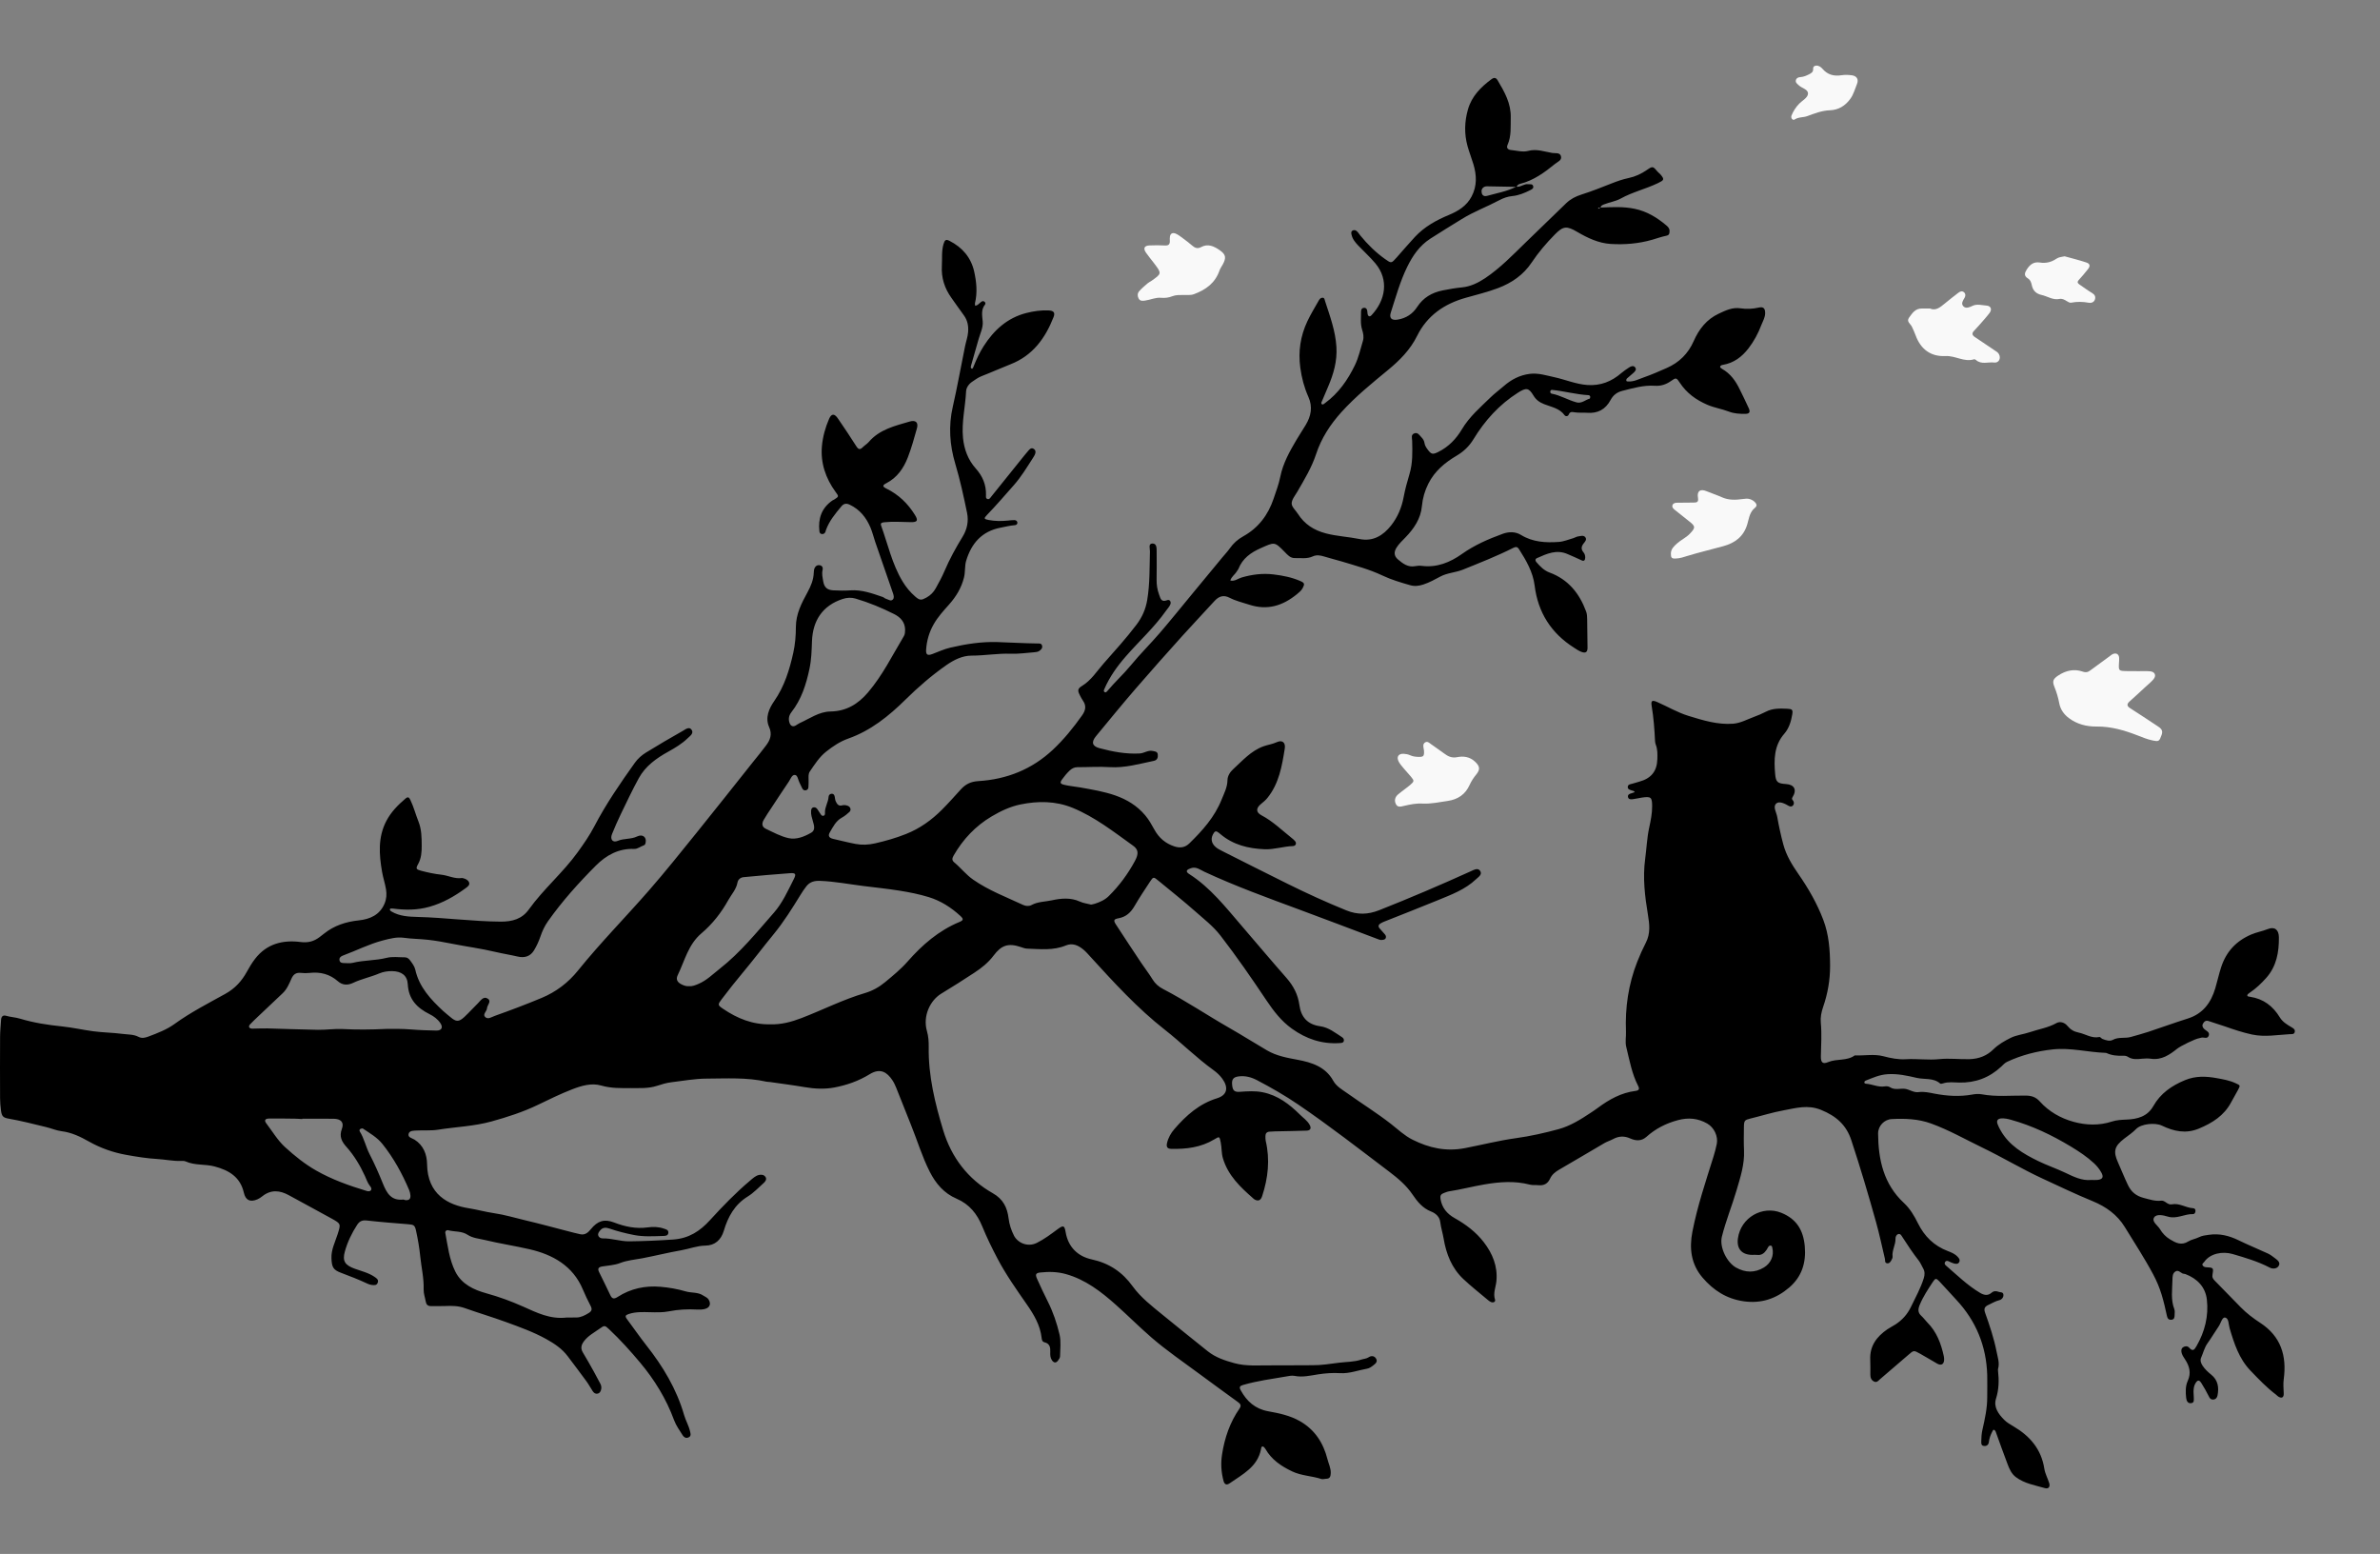 <?xml version="1.0" encoding="UTF-8" standalone="no"?>
<svg
   enable-background="new 0 0 2487.53 1623.811"
   version="1.1"
   viewBox="0 0 2487.53 1623.811"
   id="svg40"
   sodipodi:docname="cat-dark.svg"
   inkscape:version="1.2.2 (732a01da63, 2022-12-09)"
   xmlns:inkscape="http://www.inkscape.org/namespaces/inkscape"
   xmlns:sodipodi="http://sodipodi.sourceforge.net/DTD/sodipodi-0.dtd"
   xmlns="http://www.w3.org/2000/svg"
   xmlns:svg="http://www.w3.org/2000/svg">
  <rect x="0" y="0" width="2487.53" height="1623.811" fill="#808080" stroke="none"/>
  <defs
     id="defs44" />
  <sodipodi:namedview
     id="namedview42"
     pagecolor="#ffffff"
     bordercolor="#000000"
     borderopacity="0.25"
     inkscape:showpageshadow="2"
     inkscape:pageopacity="0.0"
     inkscape:pagecheckerboard="0"
     inkscape:deskcolor="#d1d1d1"
     showgrid="false"
     inkscape:zoom="0.48642629"
     inkscape:cx="1146.114"
     inkscape:cy="814.10073"
     inkscape:window-width="1920"
     inkscape:window-height="1027"
     inkscape:window-x="-8"
     inkscape:window-y="-8"
     inkscape:window-maximized="1"
     inkscape:current-layer="svg40" />
  <path
     d="m1672.7 216.89c11.959-0.489 23.845-1.193 35.79 1.29 12.798 2.659 23.339 9.074 33.06 17.294 1.765 1.493 3.479 3.173 3.415 5.825-0.057 2.378-0.021 4.375-3.341 5.038-5.026 1.004-9.895 2.786-14.838 4.211-14.215 4.099-28.94 5.268-43.448 4.359-12.39-0.776-23.975-6.173-34.8-12.56-11.18-6.597-14.76-6.123-23.511 2.743-8.918 9.036-17.147 18.74-24.163 29.233-8.743 13.077-20.89 21.319-35.024 26.685-11.016 4.182-22.569 6.978-33.941 10.185-22.425 6.325-40.265 18.574-50.791 39.85-7.132 14.415-18.09 25.441-30.194 35.426-16.951 13.983-34.035 27.743-48.843 44.128-11.747 12.997-21.024 27.254-26.547 44.005-4.601 13.956-12.224 26.504-19.552 39.16-2.321 4.008-5.921 8.199-5.951 12.329-0.026 3.583 4.186 7.184 6.489 10.8 6.951 10.91 16.795 17.25 29.366 20.503 11.594 3 23.49 3.514 35.136 5.871 14.069 2.848 24.645-3.708 32.911-14.15 6.863-8.67 11.089-18.731 13.15-29.768 1.515-8.114 3.74-16.125 6.115-24.042 3.423-11.411 3.069-23.031 2.769-34.697-0.072-2.809-1.552-6.364 2.305-7.773 3.604-1.317 5.292 1.963 7.304 4.019 1.634 1.669 2.941 3.614 3.268 6.055 0.369 2.752 1.94 4.966 3.521 7.091 3.645 4.899 5.269 5.057 10.793 2.328 10.794-5.331 18.777-13.616 24.818-23.771 7.794-13.103 19.221-22.865 29.914-33.298 4.274-4.17 9.16-7.706 13.659-11.655 7.922-6.952 16.869-11.657 27.443-12.945 8.778-1.07 17.112 1.662 25.455 3.468 11.59 2.508 22.615 7.341 34.652 8.191 13.713 0.968 25.299-3.623 35.516-12.481 2.496-2.164 5.3-3.992 8.064-5.819 2.017-1.333 4.559-2.36 6.33-0.169 1.895 2.346-0.136 4.309-1.864 5.887-2.2 2.009-4.558 3.847-6.765 5.848-0.419 0.38-0.64 1.182-0.633 1.785 0.015 1.446 1.276 1.196 2.14 1.252 5.874 0.379 10.982-2.474 16.243-4.296 8.081-2.798 15.935-6.286 23.781-9.718 13.04-5.704 22.52-14.976 28.309-28.14 5.482-12.465 13.482-22.786 26.263-28.737 7.312-3.404 14.273-6.867 22.995-5.516 6.109 0.946 12.535 0.6 18.849-0.831 4.922-1.115 6.65 1.009 6.585 6.013-0.058 4.514-2.443 8.212-3.97 12.23-3.327 8.757-7.693 16.909-13.408 24.342-6.877 8.945-15.371 15.364-26.765 17.284-1.401 0.236-2.78 0.695-2.923 2.138-0.061 0.614 1.133 1.564 1.948 2.019 8.825 4.934 14.341 12.69 18.596 21.555 3.165 6.594 6.538 13.096 9.468 19.792 1.732 3.958 0.56 5.699-3.718 5.703-5.821 5e-3 -11.319-0.113-17.277-2.408-7.244-2.79-15.27-3.963-22.579-7.161-11.511-5.036-21.361-12.033-28.406-22.724-3.813-5.786-4.113-5.712-9.442-1.975-5.077 3.56-10.545 5.357-16.801 4.927-11.765-0.808-22.892 2.524-34.119 5.345-5.6 1.407-9.532 4.633-12.15 9.507-5.306 9.878-13.422 14.255-24.579 13.37-4.31-0.342-8.731 0.222-12.958-0.483-2.995-0.499-4.911-0.836-6.28 2.502-0.682 1.663-3.152 2.054-4.219 0.569-5.304-7.381-13.884-8.589-21.433-11.608-4.802-1.921-8.392-4.379-11.191-9.075-4.899-8.22-7.718-8.257-16.161-2.895-19.523 12.399-34.583 29.047-46.509 48.659-4.435 7.294-10.268 12.855-17.643 17.198-12.202 7.186-22.901 16.119-29.439 29.092-3.752 7.445-6.02 15.194-6.808 23.69-1.212 13.062-8.379 23.578-17.359 32.769-3.264 3.34-6.67 6.529-9.153 10.497-2.919 4.663-2.683 8.809 1.536 12.368 5.059 4.267 10.419 8.438 17.912 6.996 2.263-0.436 4.688-0.587 6.966-0.298 15.797 2.004 29.578-3.652 41.884-12.389 13.165-9.346 27.649-15.631 42.561-21.07 6.21-2.265 13.147-2.616 19.301 1.162 12.239 7.514 25.78 8.244 39.461 7.263 5.186-0.372 10.251-2.551 15.345-3.994 1.577-0.447 3.031-1.529 4.613-1.713 2.562-0.298 5.694-1.607 7.616 0.65 2.249 2.641-0.461 5.038-1.901 6.992-2.365 3.21-2.423 5.925 0.128 8.963 1.299 1.547 1.875 3.563 1.796 5.609-0.09 2.326-1.067 4.074-3.702 2.773-4.745-2.343-9.654-4.294-14.464-6.45-11.765-5.273-21.915-0.489-32.222 4.075-1.948 0.863-2.034 2.586-0.759 4.068 3.914 4.549 7.995 8.847 13.884 11.023 19.51 7.211 31.245 21.762 38.226 40.779 0.95 2.589 1.02 5.22 1.069 7.864 0.187 9.99 0.347 19.981 0.372 29.972 0.011 4.569-1.954 5.967-6.4 4.292-2.748-1.035-5.246-2.798-7.757-4.391-23.913-15.178-37.623-36.754-41.127-64.946-1.768-14.221-8.899-26.322-16.438-38.146-1.429-2.241-3.043-2.628-5.817-1.227-17.094 8.633-34.933 15.589-52.666 22.768-7.637 3.092-16.206 3.29-23.563 7.205-5.831 3.103-11.568 6.32-17.9 8.364-4.543 1.466-8.963 2.062-13.703 0.703-9.86-2.827-19.704-5.722-28.982-10.12-13.519-6.408-27.904-10.223-42.119-14.555-6.281-1.914-12.704-3.369-18.959-5.358-3.979-1.265-7.974-1.796-11.692-0.076-6.112 2.826-12.433 1.606-18.695 1.769-4.938 0.128-7.749-3.428-10.742-6.47-10.693-10.866-10.421-10.369-24.991-3.901-10.531 4.675-18.986 10.739-23.321 21.696-0.359 0.907-1.147 1.634-1.638 2.501-1.953 3.448-5.73 5.602-6.832 9.648 4.527 1.12 7.991-2.073 11.911-3.203 10.926-3.15 21.717-4.543 33.169-3.187 9.652 1.144 18.939 2.974 27.827 6.792 4.732 2.032 4.993 3.112 2.791 7.36-1.438 2.774-3.785 4.633-6.093 6.52-14.766 12.072-30.835 17.17-49.893 10.946-6.891-2.251-13.98-3.869-20.46-7.222-6.332-3.277-11.251-1.63-15.866 3.471-10.95 12.104-22.278 23.868-33.186 36.008-16.475 18.335-32.911 36.712-49.012 55.374-14.126 16.373-27.839 33.107-41.591 49.799-5.085 6.173-4.03 10.472 3.619 12.51 13.759 3.666 27.734 6.355 42.148 5.54 4.664-0.264 8.621-3.699 13.578-2.613 2.34 0.513 4.888 0.557 5.229 3.539 0.366 3.196-0.335 6.018-4.162 6.806-15.175 3.124-30.075 7.561-45.949 6.557-11.257-0.711-22.604 0.065-33.911 0.049-3.279-5e-3 -5.913 1.485-8.043 3.499-2.882 2.725-5.459 5.84-7.791 9.06-2.698 3.726-2.211 4.837 2.401 5.938 5.475 1.307 11.152 1.708 16.634 2.699 24.735 4.47 49.98 8.109 67.73 29.152 3.921 4.648 6.772 9.832 9.662 15.052 4.714 8.518 11.467 14.304 20.865 17.399 6.151 2.026 11.321 0.997 15.656-3.241 13.611-13.309 26.222-27.292 33.523-45.435 2.726-6.774 6.138-13.032 6.256-20.631 0.069-4.445 2.815-8.552 5.876-11.339 9.764-8.89 18.549-19.128 31.555-23.9 4.631-1.699 9.496-2.258 14.12-4.398 5.623-2.604 9.321 0.376 8.335 6.574-2.916 18.341-5.995 36.777-18.268 51.845-1.867 2.292-4.216 4.237-6.528 6.112-5.41 4.386-5.532 8.728 0.437 11.881 11.879 6.276 21.377 15.601 31.724 23.846 1.295 1.032 2.637 2.11 3.601 3.427 1.585 2.165 0.393 4.806-2.433 4.89-9.971 0.296-19.477 3.739-29.653 3.318-17.113-0.706-32.816-4.56-46.16-15.819-1.017-0.858-2.044-1.742-3.192-2.394-1.215-0.69-2.353-0.709-3.372 0.701-3.813 5.277-3.443 10.77 1.516 15.131 1.958 1.722 4.389 2.976 6.746 4.163 22.768 11.466 45.524 22.959 68.368 34.271 20.172 9.988 40.623 19.356 61.502 27.818 11.674 4.731 22.5 4.528 34.387-0.169 32.242-12.74 64.089-26.362 95.657-40.652 3.507-1.587 7.465-3.956 9.844-0.476 2.594 3.795-1.729 6.348-4.356 8.84-11.371 10.787-25.796 16.049-39.858 21.85-18.618 7.681-37.412 14.936-56.122 22.395-1.224 0.488-2.414 1.091-3.556 1.752-2.562 1.481-3.008 3.325-0.889 5.61 1.812 1.953 3.588 3.943 5.306 5.978 0.881 1.044 1.355 2.34 0.861 3.688-0.702 1.914-2.505 1.911-4.142 2.102-1.723 0.201-3.204-0.52-4.777-1.114-26.805-10.13-53.595-20.299-80.464-30.256-33.759-12.51-67.621-24.733-100.31-39.947-4.276-1.99-8.534-5.605-13.943-3.674-1.539 0.549-3.623 1.26-4.173 2.477-0.734 1.625 1.225 2.897 2.575 3.765 21.952 14.121 37.789 34.423 54.493 53.844 15.631 18.175 31.056 36.529 46.891 54.524 7.257 8.247 12.061 17.36 13.54 28.247 1.746 12.854 8.525 20.442 21.695 22.301 9.135 1.29 15.62 6.83 22.834 11.375 1.445 0.91 2.471 2.519 1.876 4.255-0.63 1.841-2.569 1.84-4.218 1.953-18.606 1.272-35.05-4.302-50.11-15.119-11.084-7.961-19.147-18.546-26.545-29.581-15.385-22.951-31.042-45.678-47.943-67.553-7.63-9.876-17.425-17.399-26.617-25.533-12.444-11.011-25.514-21.314-38.336-31.897-5.098-4.208-5.266-4.274-8.882 1.209-5.493 8.329-11.027 16.651-16.038 25.27-3.9 6.707-8.774 11.333-16.706 12.786-5.156 0.944-5.521 2.249-2.666 6.641 8.708 13.396 17.529 26.719 26.39 40.014 3.871 5.808 8.222 11.313 11.841 17.267 2.729 4.49 6.406 7.62 10.895 9.95 23.868 12.387 46.153 27.467 69.475 40.786 13.251 7.568 26.153 15.745 39.332 23.443 9.871 5.765 20.884 7.715 32.015 9.797 14.751 2.759 29.009 7.339 37.077 21.839 3.408 6.125 9.433 9.318 14.791 13.142 15.127 10.796 30.95 20.604 45.617 32.06 7.322 5.719 14.027 12.198 22.504 16.431 17.333 8.655 34.856 12.623 54.627 8.842 17.82-3.408 35.422-7.944 53.467-10.431 14.993-2.067 29.896-5.421 44.512-9.403 12.2-3.324 23.045-10.096 33.579-17.103 2.489-1.656 4.983-3.311 7.381-5.093 11.86-8.814 24.497-15.897 39.466-17.773 3.59-0.45 4.464-1.922 2.749-5.256-6.593-12.816-9.023-26.923-12.419-40.73-1.3-5.285-0.064-10.596-0.281-15.901-1.027-25.121 2.544-49.567 11.766-73.036 2.671-6.796 5.672-13.496 9.018-19.984 4.916-9.531 3.812-19.24 2.157-29.228-3.2-19.313-5.543-38.58-2.881-58.352 1.456-10.808 1.877-21.826 4.182-32.518 1.616-7.496 3.157-14.913 3.106-22.61-0.061-9.255-1.166-10.268-10.526-8.937-3.29 0.468-6.524 1.362-9.821 1.726-1.878 0.207-4.33 0.373-4.864-2.22-0.512-2.488 1.37-3.394 3.455-3.946 1.209-0.32 2.369-0.826 3.551-1.249-0.657-1.462-2.151-1.369-3.359-1.8-1.881-0.672-4.132-1.192-3.907-3.759 0.219-2.496 2.516-2.659 4.433-3.165 2.566-0.676 5.088-1.516 7.647-2.218 12.395-3.402 18.433-10.856 18.818-23.504 0.152-4.988 0.312-10.005-1.514-14.822-0.468-1.234-0.821-2.58-0.882-3.891-0.571-12.299-1.496-24.539-3.507-36.722-0.966-5.856 0.42-6.577 5.862-4.202 10.911 4.764 21.2 10.933 32.669 14.443 15.181 4.646 30.396 9.393 46.543 8.154 7.65-0.587 14.49-4.402 21.594-7.037 4.326-1.604 8.627-3.374 12.713-5.502 7.146-3.721 14.756-3.414 22.38-3.087 5.16 0.221 5.951 1.057 5.132 5.987-1.208 7.271-3.404 14.495-8.234 20.027-10.971 12.564-10.922 27.331-9.604 42.43 0.719 8.236 2.657 9.687 11.325 10.227 8.633 0.538 11.639 5.965 6.905 13.566-1.42 2.281-0.113 2.763 0.603 3.944 0.973 1.603 0.977 3.317-0.049 4.681-1.111 1.475-2.99 1.589-4.513 0.689-4.147-2.451-9.913-5.247-12.991-2.658-4.015 3.378-0.027 9.116 0.832 13.913 1.749 9.765 3.8 19.385 6.403 28.99 3.123 11.529 9.098 21.279 15.706 30.796 10.464 15.07 19.575 30.866 26.087 48.023 5.856 15.428 7.049 31.569 7.086 47.992 0.033 14.842-2.464 29.1-7.259 42.971-1.902 5.501-2.975 10.94-2.434 16.612 1.109 11.643 0.308 23.256 0.069 34.89-0.135 6.581 1.878 8.554 7.655 6.128 9.002-3.782 19.509-0.906 27.775-7 9.942 0.474 20.079-1.684 29.797 0.868 7.824 2.055 15.676 3.627 23.604 3.145 11.674-0.71 23.38 1.113 34.892-0.095 10.58-1.11 21.004 0.313 31.504 0.023 10.12-0.279 18.403-3.671 25.031-10.208 5.359-5.286 11.745-8.846 17.995-11.987 6.079-3.055 13.492-3.74 20.214-6.025 9.246-3.143 19.029-4.582 27.742-9.476 3.711-2.084 8.484-0.721 11.421 2.871 3.11 3.803 6.808 6.052 11.637 7.015 7.292 1.454 13.812 6.419 21.875 4.649 0.871-0.191 2.032 1.6 3.218 2.061 3.463 1.345 7.526 2.701 10.681 0.969 6.112-3.354 12.766-1.301 18.921-3.072 6.061-1.744 12.176-3.328 18.161-5.305 13.829-4.569 27.52-9.568 41.404-13.957 15.904-5.027 24.249-16.619 28.741-31.768 2.169-7.314 3.761-14.81 6.146-22.048 5.26-15.961 15.431-27.109 31.237-33.93 5.743-2.479 11.756-3.419 17.465-5.723 6.965-2.811 11.501 0.501 11.591 8.484 0.175 15.515-2.415 30.482-13.344 42.677-5.129 5.723-10.654 10.99-17.067 15.287-1.063 0.712-2.607 1.795-2.624 2.73-0.026 1.434 1.852 1.424 3.07 1.608 13.799 2.084 23.767 9.725 30.883 21.397 2.905 4.764 7.373 7.527 11.997 10.214 1.988 1.155 4.374 2.389 3.623 5.269-0.658 2.524-3.125 2.034-5.007 2.138-13.183 0.731-26.305 3.224-39.586 0.387-9.693-2.071-19.007-5.201-28.315-8.472-5.594-1.966-11.322-3.549-16.903-5.547-2.805-1.004-4.482 0.077-5.829 2.239-1.479 2.374-0.785 4.335 1.204 6.163 2.071 1.903 5.929 3.049 4.547 6.848-1.433 3.939-5.275 1.236-7.895 2.094-0.633 0.207-1.278 0.421-1.933 0.503-4.2 0.526-19.727 8.276-23.03 10.911-8.013 6.392-16.322 12.18-27.518 10.573-2.942-0.422-6.016-0.351-8.985-0.057-5.296 0.524-10.467 1.167-15.304-2.068-1.277-0.854-3.205-1.098-4.809-1.031-6.015 0.252-11.858-0.258-17.397-2.821-0.292-0.135-0.651-0.164-0.981-0.176-18.431-0.627-36.542-5.626-55.195-3.602-16.589 1.8-32.468 5.859-47.59 12.92-2.504 1.169-4.223 3.176-6.158 4.993-12.381 11.621-27.039 17.102-44.05 16.738-5.606-0.12-11.323-0.977-16.876 0.849-0.914 0.301-2.374 0.661-2.886 0.208-7.11-6.29-16.533-4.101-24.661-5.982-9.623-2.227-19.595-4.499-30.224-3.848-8.735 0.534-15.635 3.826-23.111 6.756-0.916 0.359-1.64 1.321-1.222 2.417 0.158 0.414 0.991 0.772 1.538 0.806 6.625 0.411 12.808 3.903 19.661 2.778 1.995-0.328 3.969-0.118 5.771 1.017 4.938 3.11 10.361 0.899 15.385 1.544 4.622 0.593 9.1 4.135 14.2 3.441 5.737-0.78 11.005 0.495 16.573 1.562 13.065 2.504 26.328 3.382 39.626 0.958 3.208-0.585 6.693-0.839 9.864-0.247 15.208 2.841 30.525 1.174 45.781 1.337 6.083 0.065 10.654 1.418 14.876 6.141 9.468 10.593 21.767 17.538 35.155 21.246 13.073 3.62 26.785 4.112 40.148-0.24 5.038-1.641 10.16-1.848 15.503-2.074 11.011-0.465 21.605-3.049 27.838-14.099 7.497-13.292 19.261-21.389 33.246-27.149 10.937-4.505 21.844-4.076 32.863-2.084 6.723 1.216 13.541 2.389 19.909 5.336 4.854 2.246 5.121 2.087 2.547 6.954-2.334 4.413-4.933 8.686-7.281 13.093-7.407 13.901-19.655 21.552-33.758 27.402-13.631 5.654-26.161 2.829-38.556-3.12-6.973-3.347-21.508-2.067-27.03 3.595-3.783 3.879-8.178 6.766-12.378 9.999-10.304 7.933-11.665 13.312-6.483 24.847 3.535 7.868 6.682 15.918 10.42 23.685 3.389 7.043 8.392 11.384 16.8 13.509 6.089 1.539 11.587 3.552 18.051 2.775 3.879-0.466 6.478 4.736 10.961 3.827 7.95-1.612 14.662 3.645 22.259 4.05 1.442 0.077 2.419 0.923 2.494 2.512 0.09 1.9-0.831 3.688-2.577 3.629-8.894-0.301-17.059 5.497-26.36 2.612-4.654-1.443-11.672-2.93-14.157 0.691-3.119 4.545 3.591 8.357 5.992 12.436 2.519 4.279 6.069 8.022 10.417 10.632 6.033 3.622 11.84 6.858 19.357 2.115 3.034-1.915 7.445-2.566 10.932-4.314 3.392-1.701 6.781-2.006 10.411-2.534 11.151-1.622 21.208 0.916 31.134 5.777 10.051 4.922 20.459 9.108 30.614 13.826 2.678 1.244 5.078 3.155 7.46 4.952 2.682 2.023 6.005 4.507 3.629 8.121-1.945 2.958-6.181 3.189-9.116 1.658-12.335-6.436-25.593-10.343-38.797-14.206-10.625-3.109-23.537-0.74-29.761 8.154-0.85 1.215-2.936 2.128-1.438 4.047 0.809 1.037 2.075 1.504 3.511 1.576 7.292 0.367 7.801 0.488 6.574 7.342-0.595 3.325 0.459 4.826 2.402 6.793 9.131 9.246 18.135 18.616 27.25 27.878 6.096 6.194 13.029 11.414 20.271 16.137 21.58 14.071 27.796 34.474 24.501 58.787-0.682 5.035-0.186 9.948-0.01 14.932 0.152 4.31-2.095 5.477-5.688 3.281-0.84-0.513-1.48-1.341-2.274-1.942-9.861-7.468-18.38-16.39-26.884-25.276-11.88-12.412-17.01-28.294-21.718-44.298-1.184-4.024-0.698-10.311-4.737-11.042-3.118-0.565-4.41 5.899-6.655 9.135-3.977 5.733-7.451 11.82-11.533 17.472-3.39 4.694-4.632 10.243-6.871 15.375-1.188 2.722-0.206 5.73 1.646 8.46 2.48 3.656 5.594 6.519 8.98 9.253 7.065 5.703 8.194 13.373 6.531 21.702-0.466 2.333-1.925 4.259-4.801 4.27-2.338 9e-3 -3.273-1.307-4.267-3.338-2.327-4.756-5.002-9.36-7.799-13.862-2.301-3.703-4.117-3.415-6.349 0.479-1.565 2.732-1.793 5.694-1.861 8.687-0.045 1.99 0.346 3.991 0.291 5.981-0.061 2.187 0.673 5.171-2.365 5.751-3.979 0.76-5.279-2.424-5.617-5.466-0.667-5.992-0.861-12.25 1.651-17.748 3.819-8.362 1.785-15.473-2.851-22.531-1.267-1.93-2.626-3.907-3.339-6.062-0.724-2.189-0.939-4.913 1.188-6.473 1.972-1.446 4.794-1.567 6.446 0.335 3.906 4.494 5.584 2.091 7.748-1.667 8.684-15.089 12.751-31.439 10.801-48.553-1.498-13.146-10.072-21.994-22.558-26.695-0.911-0.343-2.025-0.197-2.889-0.607-2.313-1.098-4.396-3.767-7.166-2.216-3.352 1.876-3.3 5.685-3.359 8.936-0.186 10.255-1.927 20.615 1.982 30.658 0.683 1.755 0.305 3.956 0.272 5.948-0.04 2.387-0.19 4.824-3.437 5.047-2.883 0.198-4.014-1.376-4.597-4.064-1.612-7.434-3.283-14.843-5.522-22.149-2.252-7.349-5.151-14.277-8.761-21.065-9.068-17.047-19.689-33.145-29.73-49.593-7.926-12.983-19.92-21.441-33.712-27.088-17.731-7.26-34.966-15.566-52.338-23.59-21.345-9.859-41.502-22.042-62.653-32.246-17.814-8.594-35.005-18.464-53.73-25.255-13.514-4.901-27.219-5.367-41.166-4.665-7.784 0.392-14.323 7.135-14.259 15.123 0.221 27.372 5.77 52.852 26.953 72.515 6.441 5.979 10.884 13.531 14.71 21.274 6.8 13.761 16.863 23.58 31.301 29.059 3.609 1.37 7.363 2.878 10.175 5.939 1.455 1.584 2.714 3.109 1.78 5.226-1.248 2.825-3.811 2.259-6.033 1.653-1.908-0.521-3.679-1.536-5.518-2.317-1.402-0.596-2.647-0.281-3.42 0.993-0.826 1.361-0.151 2.645 0.876 3.527 11.587 9.959 22.494 20.757 35.774 28.624 4.136 2.45 8.085 3.238 11.93-0.075 2.384-2.054 4.801-2.014 7.428-1.021 1.758 0.664 4.488 0.102 4.955 2.525 0.588 3.045-1.635 5.553-4.034 6.159-4.278 1.081-7.927 3.28-11.788 5.099-3.312 1.561-4.862 3.535-3.319 7.873 4.761 13.388 9.321 26.806 12.076 40.894 1.201 6.138 3.33 11.784 1.534 18.044-0.177 0.616-0.089 1.334-0.016 1.992 1.1 9.832 0.958 19.347-2.133 29.103-2.766 8.73 2.552 16.016 8.532 22.044 2.755 2.777 6.322 4.842 9.742 6.852 17.185 10.098 29.09 23.838 32.243 44.273 0.791 5.129 3.517 9.937 5.082 14.976 1.191 3.836-0.644 6.395-4.453 5.289-10.388-3.016-21.338-4.722-30.346-11.481-4.492-3.37-6.679-8.23-8.564-13.196-4.228-11.139-8.252-22.355-12.281-33.569-0.484-1.347-1.06-2.603-2.449-2.723-0.465-0.04-1.153 1.424-1.586 2.278-1.665 3.282-2.931 6.665-3.34 10.396-0.345 3.158-2.47 4.738-5.598 4.16-2.588-0.479-2.402-2.856-2.371-4.811 0.062-3.994 0.287-7.956 1.18-11.904 2.556-11.298 5.095-22.612 5.036-34.306-0.038-7.62 0.22-15.245 3e-3 -22.859-0.869-30.422-11.702-56.778-32.533-79.015-5.921-6.32-11.616-12.853-17.601-19.11-3.312-3.462-4.143-3.174-6.62 0.564-5.127 7.735-10.226 15.436-13.813 24.099-1.89 4.565-2.11 8.139 1.822 11.621 2.229 1.974 3.918 4.542 6.039 6.654 9.802 9.762 14.416 22.05 17.284 35.196 0.281 1.291 0.408 2.653 0.356 3.973-0.186 4.713-3.127 6.302-7.298 3.917-6.02-3.443-11.938-7.066-17.996-10.439-6.527-3.635-6.53-3.496-12.038 1.28-9.809 8.505-19.654 16.97-29.55 25.374-1.685 1.431-3.249 3.806-5.976 2.682-3.131-1.291-4.242-3.988-4.242-7.259-1e-3 -5.331 0.093-10.669-0.115-15.993-0.554-14.194 6.823-23.851 17.812-31.434 2.73-1.884 5.782-3.298 8.557-5.125 7.059-4.648 12.404-10.454 16.214-18.388 4.738-9.866 10.092-19.385 13.372-29.919 1.178-3.783 1.182-7.116-0.791-10.515-1.503-2.59-2.58-5.493-4.404-7.819-6.174-7.876-11.704-16.182-17.098-24.59-1.072-1.67-2.092-3.867-4.457-3.128-2.035 0.636-2.838 2.882-2.795 4.853 0.141 6.404-3.823 12.088-3.068 18.603 0.137 1.186-0.548 2.595-1.182 3.714-0.976 1.723-2.173 3.651-4.503 3.309-2.772-0.407-1.901-2.945-2.328-4.746-3.039-12.818-5.749-25.73-9.291-38.409-8.016-28.694-16.485-57.258-25.848-85.554-5.287-15.976-15.804-25.175-31.622-31.61-13.895-5.653-26.057-1.903-38.797 0.417-11.959 2.178-23.633 5.887-35.473 8.759-5.326 1.292-6.235 2.056-6.318 8.271-0.11 8.329-0.267 16.674 0.103 24.99 0.648 14.568-3.85 28.113-7.85 41.744-4.755 16.202-11.208 31.816-15.297 48.32-2.737 11.045 5.275 26.982 14.887 32.32 9.648 5.357 19.376 5.709 29.131-0.182 7.138-4.311 10.759-12.373 8.694-20.535-0.225-0.889-0.18-2.035-1.541-2.24-1.113-0.167-1.953 0.274-2.526 1.108-0.746 1.087-1.273 2.323-2.014 3.413-2.389 3.512-5.396 5.792-9.998 5.147-1.633-0.229-3.328 0.018-4.994-6e-3 -10.812-0.154-16.334-6.308-14.885-17.131 2.951-22.04 25.767-34.663 45.169-26.918 16.413 6.552 23.272 18.569 24.73 35.144 1.497 17.03-3.091 31.762-16.278 43.029-13.738 11.738-29.386 17.02-47.812 14.33-17.781-2.595-31.501-11.506-42.802-24.73-11.965-14-13.965-30.474-10.578-47.898 5.191-26.707 13.903-52.443 22-78.345 1.382-4.421 2.585-8.922 3.499-13.461 1.554-7.716-2.649-17.094-10.037-21.291-9.593-5.449-19.491-6.49-30.607-3.519-12.557 3.357-23.418 8.964-32.943 17.474-5.298 4.734-11.246 4.14-16.799 1.662-6.42-2.865-12.153-2.517-18.126 0.705-2.907 1.568-6.156 2.522-9.002 4.18-15.742 9.167-31.347 18.568-47.139 27.647-4.19 2.409-7.647 5.183-9.687 9.619-2.384 5.183-6.49 7.269-12.131 6.682-2.973-0.309-6.102 0.14-8.941-0.597-15.83-4.109-31.363-2.925-47.416-0.214-12.403 2.094-24.541 5.335-36.953 7.233-1.935 0.296-3.799 1.137-5.657 1.829-2.817 1.048-3.915 2.577-3.345 6.057 1.529 9.346 6.804 15.597 14.732 20.048 11.683 6.559 22.276 14.48 30.508 25.166 9.185 11.922 14.634 25.213 13.228 40.571-0.593 6.474-3.692 12.642-1.475 19.484 0.767 2.366-1.859 3.427-3.988 2.592-1.793-0.703-3.364-2.098-4.876-3.373-8.139-6.864-16.525-13.472-24.268-20.761-12.094-11.383-17.896-26.225-20.561-42.191-0.981-5.876-2.854-11.523-3.57-17.5-0.591-4.94-4.398-8.851-9.453-10.809-8.818-3.415-14.424-10.274-19.528-17.826-6.42-9.5-15.131-16.863-24.136-23.679-31.543-23.875-62.774-48.19-95.501-70.45-13.739-9.345-28.172-17.605-42.899-25.33-6.067-3.182-12.374-4.835-19.229-3.932-5.536 0.729-7.317 3.081-6.763 8.812 0.58 6.001 2.362 7.69 8.118 7.28 7.977-0.569 15.92-1.12 23.868 0.486 15.703 3.174 27.803 12.335 38.799 23.266 3.519 3.498 7.805 6.319 10.266 10.804 1.946 3.547 0.854 5.862-3.184 6.014-10.973 0.412-21.957 0.524-32.936 0.779-1.997 0.046-3.996 0.155-5.987 0.322-2.789 0.234-4.151 1.853-4.125 4.607 0.016 1.663-0.086 3.383 0.289 4.978 4.622 19.64 2.496 38.813-3.725 57.754-1.453 4.425-3.956 5.668-7.92 3.506-0.574-0.313-1.048-0.82-1.549-1.258-13.351-11.68-26.037-23.663-31.476-41.583-1.709-5.63-1.205-11.157-2.32-16.646-1.344-6.622-1.238-6.637-6.83-3.266-13.895 8.377-29.212 10.237-45.03 9.856-4.094-0.098-5.162-2.207-4.332-5.893 1.272-5.644 4.008-10.491 7.766-14.83 12.322-14.23 25.935-26.405 44.578-32.148 10.569-3.256 12.241-11.048 5.491-20.41-2.545-3.53-5.739-6.468-9.278-9.02-17.85-12.87-33.393-28.519-50.687-42.06-28.709-22.479-53.176-49.285-77.645-76.092-2.47-2.707-4.863-5.554-7.685-7.854-5.344-4.357-11.173-7.157-18.359-4.189-13.061 5.394-26.737 3.735-40.3 3.28-2.374-0.08-4.474-0.934-6.696-1.68-13.091-4.39-20.252-1.974-28.478 9.007-5.459 7.287-12.523 12.894-20.053 17.828-11.393 7.465-22.873 14.814-34.538 21.844-11.612 6.999-19.55 23.356-15.006 39.165 1.603 5.576 1.93 11.223 1.846 16.818-0.451 29.896 6.582 58.586 15.113 86.756 8.571 28.299 25.823 51.106 51.831 65.814 10.978 6.208 15.147 15.032 16.545 26.32 0.787 6.357 2.714 12.253 5.595 17.941 3.805 7.511 14.195 12.463 23.888 7.66 7.846-3.888 14.663-9.065 21.602-14.181 6.175-4.553 7.33-4.213 8.563 3.04 2.661 15.651 12.803 25.248 27.223 28.385 18.342 3.99 31.999 13.194 42.823 28.159 8.438 11.666 19.904 20.505 31.001 29.55 15.74 12.829 31.549 25.574 47.42 38.241 8.198 6.543 17.871 9.749 27.9 12.497 12.494 3.423 25.111 2.164 37.694 2.299 14.662 0.158 29.33-0.26 43.993-0.151 9.359 0.069 18.508-1.457 27.729-2.628 7.801-0.991 15.724-0.685 23.371-3.306 2.403-0.824 5.074-0.775 7.415-2.324 2.846-1.884 6.011-1.691 7.844 1.338 2.112 3.489-0.972 5.543-3.243 7.331-1.781 1.402-3.923 2.812-6.083 3.187-9.413 1.631-18.453 5.292-28.299 4.688-7.626-0.467-15.222 0.074-22.864 1.256-8.127 1.257-16.299 3.3-24.753 1.59-2.82-0.57-5.984 0.159-8.927 0.666-14.98 2.577-30.074 4.539-44.739 8.808-3.616 1.052-4.32 2.316-2.573 5.504 6.371 11.626 15.111 19.553 28.863 22.035 11.255 2.031 22.557 4.36 32.869 10.205 15.868 8.995 24.681 22.938 28.996 39.935 1.205 4.75 3.596 9.299 3.402 14.471-0.129 3.434-0.814 5.875-4.856 5.897-1.651 9e-3 -3.468 0.723-4.924 0.245-10.055-3.299-20.932-3.334-30.652-7.99-11.298-5.412-21.391-12.135-27.803-23.344-0.627-1.096-1.731-2.477-2.783-2.641-1.554-0.242-1.658 1.767-1.861 2.798-3.642 18.519-19.146 26.172-32.642 35.574-3.397 2.366-5.575 1.363-6.597-2.571-2.353-9.056-2.984-17.966-1.486-27.542 2.729-17.447 8.233-33.489 18.26-47.955 2.571-3.709 0.248-5.342-2.302-7.2-13.166-9.59-26.377-19.12-39.455-28.829-16.826-12.491-34.212-24.284-50.081-37.99-12.842-11.092-24.834-23.162-37.517-34.444-15.442-13.737-31.722-26.279-52.126-32.005-8.795-2.468-17.778-2.633-26.759-1.659-4.77 0.517-5.45 2.021-3.288 6.818 3.551 7.879 7.204 15.72 11.101 23.433 5.574 11.031 9.509 22.731 12.319 34.612 1.717 7.26 0.633 15.213 0.516 22.85-0.023 1.481-1.219 3.071-2.181 4.385-1.994 2.722-4.401 2.445-6.334-0.464-1.775-2.67-1.836-5.607-1.698-8.648 0.209-4.62-0.52-8.748-5.974-10.046-2.394-0.57-2.825-2.432-3.055-4.545-1.454-13.331-8.165-24.527-15.526-35.101-10.842-15.575-21.76-31.015-30.63-47.873-5.738-10.906-11.152-21.948-15.788-33.323-5.385-13.215-13.477-23.464-26.898-29.203-13.124-5.612-21.746-15.677-28.147-28.295-7.985-15.741-12.975-32.61-19.566-48.867-5.226-12.889-10.227-25.869-15.429-38.767-1.113-2.759-2.403-5.515-4.056-7.974-5.479-8.151-12.471-13.087-23.675-6.192-11.554 7.111-23.962 11.432-36.932 13.878-10.082 1.902-20.505 1.428-30.803-0.343-12.044-2.072-24.18-3.604-36.279-5.35-1.316-0.19-2.684-0.108-3.973-0.397-20.686-4.632-41.614-3.271-62.565-3.191-12.428 0.048-24.415 2.375-36.586 3.779-5.205 0.6-10.441 2.23-15.229 3.779-9.267 2.998-18.45 2.277-27.646 2.338-10.216 0.067-20.371 0.32-30.608-2.663-10.082-2.938-20.512 0.165-30.163 3.888-12.321 4.753-24.181 10.599-36.095 16.341-15.449 7.447-31.765 12.696-48.372 17.3-18.374 5.094-37.281 5.646-55.882 8.627-7.169 1.149-14.622 0.433-21.931 0.833-3.213 0.176-7.715-0.101-8.764 3.211-1.31 4.136 3.498 4.663 6.14 6.344 9.315 5.928 12.932 15.45 13.072 25.502 0.444 32.026 22.137 42.788 43.758 46.216 8.772 1.391 17.382 3.841 26.167 5.107 11.131 1.604 21.835 4.899 32.717 7.456 15.101 3.548 30.067 7.669 45.096 11.526 4.175 1.071 8.34 2.21 12.56 3.069 4.922 1.002 8.094-1.879 10.932-5.362 7.047-8.648 13.984-10.909 24.304-6.929 11.391 4.393 22.841 6.797 35.126 5.095 5.569-0.772 11.35-0.647 16.819 1.278 2.101 0.74 4.894 1.192 4.72 4.274-0.18 3.184-2.983 3.338-5.214 3.4-10.313 0.289-20.635 0.997-30.898-1.021-8.511-1.673-16.878-3.801-25.088-6.599-3.615-1.232-7.237-1.704-10.038 1.786-1.243 1.55-2.685 3.194-2.015 5.361 0.673 2.178 2.782 3.07 4.705 3.03 9.389-0.193 18.336 3.186 27.734 3.07 15.289-0.188 30.504-0.834 45.783-1.886 16.705-1.15 28.214-8.968 38.46-20.177 13.272-14.519 26.879-28.63 41.934-41.319 2.812-2.37 5.531-4.974 9.06-5.92 2.487-0.667 5.618-0.405 7.175 2.116 1.431 2.317-0.103 4.587-1.88 6.166-5.47 4.861-10.575 10.382-16.73 14.172-13.71 8.442-20.669 21.184-25.042 35.86-2.863 9.607-9.351 15.333-19.213 15.462-8.795 0.115-16.867 3.413-25.344 4.889-13.613 2.37-27.032 5.748-40.617 8.345-7.706 1.473-15.687 2.02-23.26 4.99-5.723 2.244-12.238 2.509-18.422 3.521-3.726 0.61-5.485 1.934-3.451 5.971 4.037 8.01 7.869 16.124 11.765 24.206 1.899 3.938 4.013 4.036 7.746 1.63 13.585-8.757 28.794-11.899 44.712-10.527 8.865 0.764 17.808 2.32 26.328 4.835 6.041 1.784 12.706 0.511 18.304 4.339 1.884 1.289 4.172 1.957 5.495 4.031 2.881 4.519 1.464 8.609-3.797 9.97-2.529 0.654-5.291 0.762-7.918 0.614-10.021-0.568-19.905-0.078-29.804 1.883-6.516 1.291-13.25 1.043-19.936 0.885-7.294-0.172-14.609-0.491-21.788 1.837-3.545 1.15-4.39 2.206-2.024 5.357 6.782 9.036 13.161 18.384 20.154 27.249 17.425 22.09 31.732 45.783 39.607 73.054 1.645 5.698 4.787 10.903 6.137 16.781 0.635 2.764 1.55 5.379-1.853 6.687-2.526 0.971-4.533-0.281-5.89-2.484-3.133-5.084-6.763-9.88-8.85-15.569-8.211-22.38-20.496-42.346-35.792-60.554-10.075-11.993-20.539-23.61-31.959-34.345-4.567-4.293-4.915-4.554-10.08-0.831-5.634 4.062-11.949 7.287-16.302 13.035-2.897 3.825-3.919 7.464-1.223 11.897 3.965 6.521 7.666 13.204 11.401 19.861 2.277 4.058 4.385 8.21 6.613 12.296 0.991 1.817 1.534 3.75 1.195 5.764-0.398 2.367-1.312 4.583-4.044 5.077-2.268 0.41-3.824-0.993-4.954-2.696-2.204-3.322-4.058-6.889-6.405-10.101-6.481-8.87-13.117-17.628-19.738-26.396-5.946-7.874-13.925-13.176-22.438-17.892-13.373-7.409-27.717-12.516-41.983-17.734-14.22-5.201-28.774-9.483-43.039-14.569-6.749-2.406-13.497-2.5-20.443-2.177-4.983 0.232-9.985 0.024-14.978 0.072-3.208 0.031-4.862-1.568-5.394-4.651-0.736-4.261-2.36-8.53-2.221-12.75 0.389-11.763-2.42-23.131-3.572-34.69-0.884-8.876-2.438-17.724-4.319-26.45-1.361-6.313-2.48-6.542-8.947-7.06-14.206-1.137-28.422-2.244-42.579-3.848-4.644-0.526-7.571 0.681-10.038 4.473-5.664 8.705-10.135 17.991-12.895 27.952-2.78 10.031 0.186 14.21 10.117 17.869 7.066 2.603 14.558 4.25 20.949 8.627 2.377 1.628 4.523 3.06 3.204 6.292-1.151 2.818-3.773 2.366-6.027 2.144-1.598-0.158-3.227-0.703-4.693-1.393-8.975-4.224-18.201-7.804-27.487-11.285-8.333-3.123-9.666-5.945-10.06-15.099-0.388-9.009 3.705-16.73 6.316-24.873 3.574-11.145 3.779-11.242-6.203-16.781-14.8-8.213-29.758-16.141-44.58-24.316-9.571-5.279-18.815-6.087-27.857 1.099-1.55 1.232-3.248 2.395-5.058 3.164-7.61 3.233-12.339 1.042-14.18-6.934-3.789-16.411-15.39-23.366-30.569-27.42-9.989-2.668-20.601-0.897-30.22-5.245-1.438-0.65-3.289-0.594-4.938-0.534-8.35 0.302-16.535-1.546-24.738-2.011-11.005-0.624-21.793-2.417-32.493-4.33-13.627-2.436-26.765-7.046-38.976-13.933-8.92-5.032-17.969-9.446-28.499-10.764-5.374-0.673-10.677-2.987-16.127-4.311-13.086-3.18-26.117-6.536-39.394-8.861-5.624-0.985-7.109-2.497-7.877-8.443-0.553-4.281-0.945-8.615-0.964-12.927-0.095-21.332-0.12-42.666 9e-3 -63.998 0.036-5.979 0.667-11.955 1.042-17.931 0.206-3.279 1.899-5.16 5.196-4.173 4.775 1.43 9.732 1.535 14.578 3.007 14.323 4.351 29.12 6.59 44.041 8.132 10.901 1.126 21.624 3.597 32.517 5.047 10.252 1.365 20.56 1.412 30.779 2.763 5.587 0.739 11.354 0.347 16.563 3.08 3.617 1.898 7.127 0.898 10.615-0.418 9.367-3.535 18.879-7.173 26.927-12.999 16.777-12.145 35.149-21.537 53.125-31.508 10.225-5.671 17.12-13.286 22.528-23.083 2.562-4.642 5.305-9.256 8.532-13.448 12.191-15.837 29.005-20.071 47.829-17.632 7.534 0.976 13.734-0.684 19.544-5.083 1.591-1.205 3.183-2.41 4.742-3.656 10.68-8.542 22.828-12.46 36.48-13.912 11.287-1.2 21.79-5.479 26.824-17.574 2.043-4.909 2.314-9.771 1.531-14.663-0.99-6.189-3.064-12.2-4.138-18.381-3.161-18.189-4.493-36.296 4.567-53.46 4.895-9.273 12.105-16.576 20.004-23.282 2.657-2.255 3.768-0.997 5.056 1.672 3.468 7.188 5.406 14.924 8.348 22.267 3.332 8.318 3.385 16.835 3.441 25.456 0.043 6.681-0.429 13.173-3.827 19.307-2.52 4.549-2.056 5.413 2.981 6.766 7 1.88 14.276 3.418 21.312 4.175 7.282 0.784 14.016 4.631 21.507 3.484 0.319-0.049 0.669 0.024 0.992 0.099 2.695 0.626 5.439 1.895 6.46 4.269 1.284 2.986-1.571 4.822-3.66 6.353-11.526 8.452-23.655 15.375-37.707 19.343-12.91 3.645-25.523 3.495-38.448 1.799-0.927-0.122-2.597-5e-3 -2.753 0.424-0.518 1.43 0.595 2.133 1.845 2.859 8.395 4.871 18.019 5.289 27.027 5.52 28.933 0.743 57.65 4.682 86.63 4.9 12.397 0.093 22.47-2.755 29.585-12.681 15.377-21.453 35.786-38.554 51.184-59.97 6.226-8.659 12.31-17.38 17.247-26.846 12.183-23.359 27.073-44.986 42.322-66.39 3.157-4.431 7.203-8.001 11.69-10.773 12.693-7.84 25.585-15.368 38.573-22.711 2.615-1.479 6.41-4.666 8.944-1.355 2.961 3.868-1.457 6.695-3.845 9.018-5.982 5.82-13.128 10.106-20.42 14.146-12.375 6.857-23.819 15.005-30.759 27.696-6.689 12.233-12.654 24.868-18.729 37.427-3.327 6.878-6.405 13.892-9.257 20.98-2.216 5.507 0.734 9.28 5.993 7.055 6.578-2.783 13.733-1.43 20.291-4.606 5.727-2.773 9.885 0.769 8.921 6.11-0.245 1.358-0.529 2.748-1.955 3.187-3.464 1.065-6.243 3.886-10.189 3.733-16.08-0.625-29.089 6.567-39.892 17.399-18.104 18.155-35.258 37.218-50.11 58.222-3.485 4.929-5.936 10.251-7.883 15.971-1.699 4.992-3.969 9.893-6.693 14.409-3.828 6.345-9.9 8.153-17.055 6.474-7.721-1.812-15.586-3.011-23.3-4.848-15.136-3.604-30.579-5.587-45.822-8.637-8.021-1.605-16.231-3.079-24.451-4.01-8.566-0.97-17.177-0.935-25.786-2.161-6.93-0.986-14.548 0.989-21.556 2.818-14.411 3.76-27.739 10.608-41.677 15.759-2.296 0.849-4.25 2.378-3.611 5.202 0.539 2.379 2.705 2.669 4.756 2.678 2.997 0.012 6.131 0.469 8.969-0.231 11.661-2.875 23.796-2.277 35.458-5.215 6.164-1.553 12.611-0.518 18.934-0.561 2.605-0.018 4.281 1.364 5.747 3.368 2.175 2.974 4.502 5.97 5.301 9.549 4.064 18.213 16.066 31 29.083 43.116 2.429 2.261 5.103 4.258 7.627 6.42 5.946 5.093 8.775 5.246 14.62-0.156 4.888-4.517 9.285-9.562 14.072-14.194 2.946-2.85 5.843-8.06 10.575-4.765 3.856 2.685-0.8 6.578-1.038 9.988-0.226 3.231-4.849 6.24-1.833 9.095 2.956 2.799 6.686-0.065 10.052-1.261 16.478-5.857 32.822-12.031 48.97-18.765 15.115-6.302 27.776-15.99 37.864-28.499 23.446-29.073 49.675-55.631 74.188-83.722 17.281-19.803 33.694-40.375 50.217-60.828 19.666-24.342 39.035-48.923 58.532-73.401 4.56-5.725 9.266-11.343 13.636-17.21 4.319-5.798 6.747-11.6 3.276-19.35-4.382-9.786-0.124-19.357 5.32-27.176 10.723-15.402 15.997-32.756 19.946-50.547 1.921-8.653 2.678-17.886 2.69-26.701 0.019-13.791 5.946-25.012 12.1-36.316 3.565-6.548 6.344-13.085 6.599-20.592 0.055-1.634 0.219-3.4 0.893-4.845 1.074-2.304 3.152-3.463 5.753-2.838 2.433 0.585 3.113 2.792 2.61 4.706-1.073 4.085-0.029 7.943 0.592 11.845 1.007 6.334 4.034 9.246 10.508 9.59 5.983 0.317 12.018 0.418 17.991 0.021 11.917-0.793 22.762 3.19 33.69 6.925 1.232 0.421 2.236 1.571 3.474 1.9 2.372 0.629 5.014 3.029 7.198 0.661 1.581-1.714 0.803-4.4 0.019-6.659-6.182-17.808-12.369-35.615-18.503-53.439-1.72-4.998-2.92-10.202-4.974-15.052-4.403-10.396-11.137-18.838-21.632-23.815-3.443-1.633-6.146-1.43-8.778 1.739-6.393 7.697-12.803 15.337-16.198 24.96-0.22 0.625-0.268 1.328-0.571 1.903-0.86 1.632-2.21 2.399-4.084 1.96-1.584-0.372-1.965-1.696-2.114-3.018-1.454-12.905 2.242-24.246 13.743-32.066 0.546-0.371 1.22-0.552 1.777-0.91 4.967-3.194 4.896-3.151 1.384-7.968-10.364-14.216-15.805-30.206-14.268-47.702 0.859-9.773 3.529-19.556 7.53-28.692 2.463-5.624 5.564-5.653 9.205-0.307 6.555 9.625 13.091 19.27 19.303 29.117 2.307 3.657 4.088 3.516 6.81 0.76 1.865-1.889 4.315-3.238 6.021-5.24 11.25-13.202 27.279-16.893 42.784-21.438 6.448-1.89 9.369 0.975 7.66 7.09-2.853 10.206-5.685 20.475-9.507 30.338-4.393 11.337-11.102 21.117-22.459 26.992-4.274 2.211-4.201 3.528 0.192 5.686 12.636 6.206 22.281 15.542 29.642 27.379 3.633 5.842 2.734 7.71-4.054 7.635-9.32-0.103-18.632-0.895-27.953 0.117-2.225 0.242-4.313 0.645-3.307 3.419 7.101 19.589 11.465 40.242 22.4 58.347 3.635 6.018 8.098 11.435 13.443 16.013 4.628 3.964 6.25 3.817 11.556 0.902 4.249-2.334 7.467-5.627 9.739-9.763 3.198-5.822 6.455-11.656 9.04-17.759 5.334-12.593 11.909-24.482 19.029-36.122 4.667-7.629 6.447-16.08 4.638-24.851-3.544-17.184-7.259-34.348-12.286-51.175-5.899-19.746-7.267-39.497-2.615-59.817 4.795-20.944 8.473-42.142 12.812-63.193 1.003-4.865 2.741-9.54 3.168-14.58 0.558-6.587-0.576-12.516-4.591-17.91-4.369-5.868-8.474-11.93-12.749-17.868-7.246-10.063-10.81-21.125-10.071-33.657 0.448-7.594-0.491-15.257 1.728-22.742 1.264-4.264 2.508-5.228 6.233-3.328 13.465 6.867 22.61 17.488 25.868 32.337 2.354 10.727 3.434 21.684 0.801 32.643-0.219 0.909 0.124 1.954 0.206 2.935 0.883-0.34 1.882-0.521 2.625-1.056 1.341-0.967 2.458-2.245 3.801-3.208 1.15-0.825 2.466-0.92 3.577 0.223 0.799 0.822 0.863 1.964 0.262 2.719-4.37 5.489-2.941 11.541-2.415 17.773 0.535 6.337-2.543 12.218-4.255 18.244-2.53 8.908-5.181 17.783-7.638 26.711-0.38 1.381-1.203 3.569 0.463 4.247 1.054 0.429 1.706-1.763 2.176-2.95 2.824-7.137 6.098-14.05 10.228-20.525 10.706-16.786 24.791-29.599 44.398-34.624 7.604-1.949 15.671-3.151 23.72-2.736 5.159 0.266 6.77 2.327 4.971 6.926-8.656 22.123-21.783 40.2-44.869 49.27-10.127 3.979-20.051 8.479-30.2 12.401-3.82 1.476-6.967 3.807-10.225 6.06-3.467 2.398-5.955 6.115-6.14 9.933-0.784 16.233-4.836 32.244-3.215 48.635 1.179 11.927 5.321 22.947 13.142 31.69 7.393 8.265 11.109 17.103 10.892 27.952-0.03 1.489-0.505 3.634 1.644 4.207 1.966 0.524 2.858-1.31 3.847-2.537 11.49-14.244 22.943-28.518 34.411-42.781 0.835-1.039 1.653-2.099 2.567-3.066 2.183-2.305 4.313-6.584 7.881-3.702 3.022 2.441 0.417 6.504-1.198 9.007-6.299 9.764-12.272 19.749-20.03 28.55-9.251 10.496-18.39 21.079-28.099 31.164-3.528 3.665-3.172 4.342 1.755 5.27 6.605 1.244 13.244 1.292 19.91 0.617 2.315-0.234 4.644-0.558 6.958-0.501 1.742 0.043 3.265 1.012 3.133 3.041-0.1 1.537-1.453 2.163-2.834 2.271-4.981 0.391-9.785 1.658-14.665 2.584-19.652 3.731-30.522 16.447-36.005 34.498-1.689 5.559-0.797 11.646-2.284 17.589-2.77 11.074-8.36 20.095-15.748 28.388-5.75 6.455-11.58 12.818-15.922 20.432-4.71 8.259-7.257 17.111-7.906 26.45-0.383 5.508 1.448 6.598 6.576 4.67 6.183-2.324 12.12-5.121 18.665-6.656 16.193-3.798 32.681-6.348 49.128-5.825 13.933 0.443 27.887 1.29 41.856 1.471 1.885 0.025 4.259-0.366 4.947 2.221 0.73 2.747-1.186 4.463-3.118 5.691-1.325 0.842-3.143 1.112-4.772 1.239-8.295 0.649-16.625 1.873-24.895 1.575-13.684-0.494-27.152 1.983-40.819 1.963-9.634-0.014-18.556 4.433-26.585 10.056-15.309 10.722-29.375 22.909-42.667 36.013-17.428 17.181-36.263 32.333-59.706 40.62-8.617 3.046-15.979 8.003-23.052 13.592-7.198 5.687-11.99 13.327-17.067 20.728-1.79 2.609-1.36 5.748-1.348 8.745 0.011 2.657 0.032 5.325-0.189 7.969-0.111 1.33-0.898 2.514-2.355 2.925-1.889 0.534-3.237-0.277-4.075-1.909-1.057-2.06-1.935-4.212-3.001-6.268-1.446-2.79-1.774-7.58-4.715-7.796-3.14-0.23-4.528 4.328-6.349 7.009-6.172 9.088-12.187 18.282-18.226 27.459-2.743 4.168-5.592 8.283-8.044 12.619-2.301 4.069-1.664 7.33 2.31 9.216 7.75 3.679 15.52 7.957 23.769 9.761 8.18 1.79 16.497-1.595 23.719-5.761 4.614-2.662 2.786-7.914 1.676-11.858-1.002-3.557-2.177-6.969-1.909-10.69 0.12-1.66 0.4-3.38 2.442-3.845 1.88-0.428 3.188 0.538 4.186 1.983 1.136 1.644 2.161 3.364 3.302 5.004 0.739 1.062 1.477 2.272 3.126 1.749 1.718-0.545 1.496-2.142 1.456-3.315-0.194-5.814 3.428-10.718 3.755-16.41 0.1-1.735 1.305-3.144 3.212-3.26 2.007-0.123 2.859 1.279 3.218 3.06 0.327 1.625 0.389 3.376 1.064 4.842 1.279 2.779 2.863 5.352 6.778 4.224 1.957-0.564 3.974-0.235 5.882 0.514 2.806 1.101 3.817 4.355 1.656 6.377-2.415 2.26-5.079 4.394-7.965 5.984-6.254 3.445-9.128 9.568-12.471 15.231-2.246 3.805-0.823 5.977 3.541 6.963 7.738 1.748 15.425 3.755 23.213 5.233 6.869 1.303 13.614 0.997 20.658-0.614 10.991-2.514 21.668-5.58 32.159-9.739 14.512-5.753 26.786-14.603 37.67-25.501 6.823-6.831 13.218-14.093 19.732-21.228 4.897-5.364 10.369-8.07 18.142-8.543 29.726-1.809 56.134-12.287 78.096-32.922 11.462-10.77 21.269-22.913 30.362-35.719 3.736-5.262 4.71-10.085 0.866-15.534-1.143-1.621-2.058-3.414-2.973-5.183-2.643-5.109-2.82-7.122 2.03-10.084 9.731-5.943 15.546-15.461 22.736-23.619 11.652-13.221 23.539-26.266 34.206-40.369 5.972-7.895 9.621-16.141 11.26-26.003 2.807-16.891 2.352-33.818 2.823-50.765 0.08-2.86-2.018-8.072 2.737-8.086 4.548-0.014 4.251 5.112 4.274 8.737 0.061 9.665 0.109 19.333-0.038 28.996-0.082 5.392 0.659 10.47 2.573 15.604 1.623 4.355 2.157 8.28 8.532 5.86 2.71-1.028 4.309 1.833 3.254 4.421-0.976 2.393-2.931 4.388-4.457 6.557-12.316 17.502-28.204 31.857-42.188 47.889-9.013 10.333-16.916 21.405-22.37 34.083-0.4 0.93-0.895 1.886-0.128 2.701 1.315 1.396 2.407 0.352 3.248-0.659 7.873-9.46 17.042-17.702 24.873-27.254 9.483-11.567 20.21-22.106 29.973-33.456 11.495-13.363 22.538-27.117 33.771-40.706 10.603-12.826 21.196-25.659 31.8-38.484 2.546-3.079 5.341-5.981 7.628-9.241 3.715-5.296 8.345-9.431 13.976-12.548 15.922-8.814 26.07-22.346 31.793-39.372 2.525-7.513 5.396-14.999 6.947-22.73 2.877-14.335 9.843-26.7 17.119-38.997 3.052-5.158 6.404-10.136 9.48-15.28 5.56-9.298 7.514-18.802 2.817-29.311-4.319-9.662-7.014-19.791-8.46-30.447-2.315-17.058 0.118-33.124 7.332-48.494 3.526-7.512 7.931-14.614 12.004-21.864 0.815-1.45 1.99-2.826 3.808-2.85 2.239-0.03 2.219 1.96 2.718 3.493 5.123 15.725 10.896 31.21 11.896 48.047 0.875 14.739-3.009 28.2-8.689 41.421-2.097 4.881-4.21 9.757-6.227 14.672-0.469 1.142-1.586 2.646-0.293 3.614 1.186 0.888 2.333-0.433 3.357-1.184 14.058-10.312 23.69-24.142 31.177-39.595 3.911-8.072 5.785-16.879 8.377-25.416 1.208-3.978 0.295-8.026-0.891-11.809-1.956-6.243-1.014-12.554-1.085-18.842-0.024-2.181 1.012-3.925 3.541-3.839 2.029 0.069 2.712 1.612 2.966 3.37 0.143 0.988 0.129 2.004 0.326 2.979 0.564 2.785 2.266 3.323 4.106 1.37 14.743-15.65 18.384-36.994 4.117-54.08-5.535-6.629-12.03-12.449-17.996-18.725-3.225-3.393-6.197-7.008-7.101-11.825-0.252-1.342-0.36-2.788 0.868-3.635 1.521-1.051 3.376-0.75 4.626 0.326 1.48 1.275 2.506 3.068 3.765 4.607 7.625 9.324 16.128 17.723 25.983 24.705 6.431 4.556 6.44 4.591 11.957-1.607 6.418-7.209 12.636-14.604 19.227-21.65 9.931-10.616 22.313-17.44 35.645-22.979 9.574-3.978 18.31-9.352 23.483-19.116 5.871-11.082 5.366-22.39 1.91-33.883-1.909-6.348-4.39-12.53-6.144-18.916-3.494-12.724-3.161-25.488 0.444-38.177 3.937-13.856 13.391-23.354 24.565-31.63 2.99-2.214 4.885-1.558 6.497 1.156 7.147 12.027 14.063 24.127 13.678 38.851-0.252 9.618 0.805 19.342-3.322 28.528-1.524 3.393 0.497 5.123 3.598 5.432 5.961 0.594 12.37 2.428 17.835 0.949 9.075-2.456 17.085 0.799 25.439 2.146 2.981 0.481 7.596-0.71 8.852 3.066 1.498 4.502-3.292 6.07-5.914 8.202-11.078 9.01-22.525 17.466-36.778 20.996-1.567 0.388-2.968 1.497-3.706 3.131-10.205-0.195-20.41-0.404-30.616-0.561-0.968-0.015-2.041 0.1-2.895 0.509-2.838 1.357-3.449 3.917-2.769 6.65 0.681 2.735 2.987 3.535 5.447 2.841 10.308-2.911 20.992-4.651 30.651-9.631 4.501 0.779 8.008-3.251 12.498-2.573 1.845 0.279 4.282-0.634 5.079 1.868 0.786 2.467-1.198 3.42-3.04 4.345-5.923 2.974-12.021 5.508-18.665 6.16-4.999 0.49-9.308 2.021-13.866 4.447-12.784 6.807-26.469 11.836-38.87 19.509-11.008 6.811-22.074 13.511-32.951 20.546-11.403 7.376-18.454 17.758-24.269 29.625-7.471 15.246-11.886 31.519-17.083 47.535-1.948 6.005 0.89 8.54 7.272 7.444 8.702-1.494 15.437-5.819 20.225-13.165 6.331-9.715 15.283-15.032 26.614-17.323 6.83-1.381 13.551-2.529 20.52-3.215 8.465-0.834 16.469-4.601 23.747-9.461 15.602-10.419 28.572-23.798 41.894-36.802 14.283-13.942 28.642-27.805 43.018-41.651 4.527-4.36 9.85-7.115 15.958-9.047 10.681-3.38 21.124-7.549 31.557-11.664 5.814-2.293 11.591-4.331 17.776-5.615 6.781-1.407 13.153-4.351 19.01-8.379 6.206-4.27 6.351-4.02 11.361 1.887 0.856 1.009 2.028 1.75 2.887 2.757 4.511 5.294 3.715 6.039-2.902 9.197-12.642 6.033-26.396 9.196-38.768 16.058-4.971 2.757-11.252 3.692-16.803 5.854-1.81 0.705-3.855 1.256-4.165 3.699-0.93 0.202-2.454-1.034-2.502 1 1e-3 0.119 1.765-0.266 2.341-1.184zm-867.32 853.46c10.997 0.381 21.77-2.447 32.415-6.54 22.191-8.532 43.434-19.4 66.373-26.153 7.491-2.205 14.686-6.173 20.902-11.333 8.189-6.797 16.426-13.494 23.511-21.554 15.266-17.369 32.449-32.315 54.159-41.329 4.336-1.8 4.521-3.113 0.996-6.348-9.624-8.833-20.521-15.81-33.021-19.648-10.055-3.087-20.355-5.12-30.853-6.786-12.412-1.97-25.014-3.284-37.389-4.816-15.089-1.868-30.149-4.829-45.461-5.388-5.888-0.215-10.523 1.061-14.109 5.551-2.276 2.849-4.296 5.926-6.215 9.035-8.735 14.151-17.459 28.229-28.089 41.17-10.968 13.352-21.358 27.188-32.478 40.441-7.482 8.917-14.683 18.082-21.727 27.35-4.445 5.849-4.342 6.289 1.289 10.11 14.84 10.067 30.871 16.729 49.697 16.238zm335.03-125.08c1.175-0.261 2.496-0.451 3.75-0.851 5.427-1.73 10.581-3.984 14.718-8.072 10.971-10.844 20.029-23.148 27.333-36.69 4.085-7.574 3.643-11.949-1.908-15.926-20.224-14.486-39.846-29.978-63.158-39.546-17.751-7.286-36.115-7.317-54.467-3.597-10.689 2.166-20.67 6.869-30.108 12.452-17.003 10.058-30.065 23.951-39.886 41.026-1.531 2.663-1.997 4.853 0.585 7.006 6.894 5.75 12.415 12.935 19.895 18.138 16.181 11.255 34.507 18.15 52.172 26.396 2.807 1.31 6.156 1.532 8.767 0.116 6.661-3.612 14.211-3.398 21.24-4.937 9.561-2.093 19.722-3.099 29.418 1.366 3.543 1.63 7.628 2.082 11.649 3.119zm-194.41-287.3c-0.146-7.943-4.927-12.986-11.371-16.237-12.968-6.543-26.404-12.099-40.352-16.22-4.43-1.309-8.972-1.119-13.673 0.431-20.704 6.827-31.166 22.325-31.947 44.234-0.342 9.606-0.586 19.06-2.607 28.651-3.47 16.469-8.435 32.016-18.889 45.402-2.752 3.524-3.311 7.272-1.927 11.222 0.96 2.739 3.041 4.454 6.231 2.776 1.465-0.771 2.754-1.901 4.255-2.572 10.512-4.702 20.208-11.974 32.243-12.17 16.534-0.269 28.833-7.68 39.32-20.001 15.225-17.887 25.455-38.823 37.408-58.72 1.28-2.131 1.25-4.432 1.309-6.796zm-541.46 417.17c6.237-2e-3 15.883-0.196 25.544 0.617 8.616 0.725 17.283 0.947 25.933 1.13 5.495 0.116 7.326-3.198 4.29-7.705-2.837-4.211-6.898-7.229-11.391-9.463-13.028-6.476-21.872-15.485-22.716-31.213-0.5-9.329-6.772-13.581-16.281-13.726-4.756-0.072-9.352 0.629-13.66 2.462-8.885 3.781-18.428 5.652-27.201 9.815-5.345 2.536-10.888 2.726-15.86-1.654-8.481-7.471-18.452-10.042-29.603-8.747-2.959 0.344-6.021 0.316-8.985-0.011-4.976-0.548-7.903 1.291-9.982 5.972-2.408 5.422-4.706 11.054-9.212 15.293-8.731 8.213-17.433 16.456-26.127 24.708-2.658 2.522-5.311 5.056-7.841 7.704-0.885 0.926-1.765 2.286-0.696 3.543 0.538 0.633 1.703 1.029 2.583 1.026 5.329-0.016 10.663-0.383 15.986-0.253 17.646 0.433 35.286 1.218 52.934 1.478 8.636 0.127 17.317-1.237 25.922-0.809 14.336 0.715 28.629 0.702 46.363-0.167zm188.03 301.6c2.527 0 6.184 0.045 9.84-0.011 4.84-0.074 8.873-2.195 12.916-4.698 3.289-2.036 3.702-4.041 2.015-7.328-2.88-5.61-5.675-11.286-8.094-17.105-10.383-24.97-31.668-36.644-55.82-42.2-15.427-3.549-31.238-5.924-46.735-9.672-6.128-1.482-12.607-1.891-17.96-5.424-6.241-4.119-13.515-2.933-20.183-4.728-1.792-0.483-3.462 0.93-3.105 2.843 2.558 13.67 4.135 27.681 10.43 40.3 6.626 13.283 19.382 19.115 32.524 22.747 13.205 3.649 25.896 8.304 38.325 13.84 14.286 6.365 28.305 13.573 45.847 11.436zm127.5-346.21c3.414 0.307 6.47-0.971 9.575-2.245 8.799-3.611 15.305-10.268 22.629-16.007 21.625-16.946 38.701-38.197 56.609-58.58 8.903-10.133 14.594-22.872 20.737-35 2.718-5.366 2.021-6.656-3.84-6.249-16.22 1.126-32.415 2.639-48.606 4.151-3.242 0.303-5.802 2.475-6.367 5.59-1.307 7.202-6.213 12.269-9.562 18.299-7.399 13.322-16.718 25.144-28.085 34.771-13.893 11.766-17.455 28.639-24.793 43.659-2.225 4.554-0.418 7.532 3.993 9.733 2.389 1.192 4.913 2.088 7.71 1.878zm-404.17 138.5c-1e-3 0.107-2e-3 0.214-2e-3 0.321-2.658-0.136-5.314-0.363-7.973-0.393-8.98-0.101-17.964-0.281-26.941-0.12-3.952 0.071-4.988 1.995-2.683 5.008 6.447 8.425 11.803 17.724 19.756 24.96 10.056 9.148 20.495 17.582 32.462 24.395 16.633 9.469 34.361 15.722 52.489 21.227 1.634 0.496 3.543 0.757 4.649-0.663 1.182-1.518 0.101-3.115-0.96-4.44-2.54-3.172-3.698-7.028-5.371-10.64-5.049-10.906-11.132-21.191-19.19-30.179-4.922-5.491-7.865-10.857-4.823-18.869 2.567-6.762-0.976-10.478-8.479-10.571-10.976-0.137-21.956-0.036-32.934-0.036zm1869.7 63.977c2.55 0 4.567 0.174 6.545-0.033 5.589-0.585 6.843-3.062 3.966-8.034-2.002-3.458-4.45-6.571-7.431-9.34-7.368-6.846-15.66-12.332-24.231-17.505-19.749-11.919-40.391-21.776-62.681-27.996-3.242-0.905-6.494-1.595-9.833-1.417-4.008 0.213-5.424 2.23-4.141 5.904 0.763 2.186 1.884 4.268 3.01 6.304 8.83 15.963 23.824 24.718 39.356 32.299 9.223 4.502 19.056 7.822 28.389 12.267 8.683 4.135 17.455 8.525 27.051 7.551zm-1762.2 21.035c3.931 0.465 5.801-1.008 5.569-4.781-0.12-1.956-0.604-3.985-1.371-5.791-7.309-17.209-16.227-33.503-27.957-48.145-5.513-6.881-13.139-11.155-20.284-15.992-0.584-0.396-1.947-0.057-2.726 0.358-0.979 0.522-1.118 1.797-0.587 2.642 4.65 7.396 6.317 16.123 10.235 23.703 5.21 10.081 9.753 20.413 13.968 30.878 3.98 9.881 8.692 18.015 21.249 16.562 0.605-0.068 1.269 0.364 1.904 0.566zm1238.7-839.24c-0.065-1.245-0.999-1.823-1.919-1.875-12.821-0.716-25.232-4.231-37.967-5.507-1.206-0.121-1.77 0.686-1.917 1.714-0.158 1.1 0.519 2.05 1.469 2.223 9.15 1.668 17.101 6.732 25.998 9.099 5.39 1.434 9.204-2.637 13.81-3.936 0.318-0.089 0.364-1.147 0.526-1.718z"
     id="path24"
     style="fill:#000000" />
  <path
     d="m2233.2 701.38c4.662 0 9.354-0.33 13.978 0.088 5.192 0.469 6.877 4.432 3.57 8.366-2.552 3.037-5.751 5.536-8.687 8.246-5.376 4.963-10.699 9.986-16.184 14.825-3 2.646-3.142 4.754 0.335 7.005 9.474 6.131 18.946 12.266 28.329 18.535 3.25 2.172 6.712 4.131 4.754 9.464-2.493 6.792-2.661 7.252-9.958 5.707-5.16-1.092-10-3.123-14.905-5.029-13.856-5.386-27.965-9.55-43.108-9.392-10.466 0.109-20.36-2.391-28.959-8.815-5.279-3.944-8.879-9.101-10.073-15.525-1.103-5.934-2.81-11.583-5.069-17.168-2.365-5.847-1.375-8.198 3.847-11.706 7.902-5.308 16.761-7.328 25.611-4.226 4.105 1.439 6.034 0.295 8.697-1.681 6.403-4.751 12.853-9.439 19.299-14.132 1.322-0.962 2.596-2.15 4.089-2.682 3.377-1.204 5.86 0.517 6.135 4.095 0.127 1.648-0.044 3.323-0.144 4.983-0.523 8.715-0.53 8.735 8.45 8.916 3.33 0.067 6.662 0.011 9.993 0.011v0.115z"
     id="path26"
     style="fill:#f9f9f9" />
  <path
     d="m2017.2 322.39c5.973 2.628 10.597-1.224 15.296-5.111 4.607-3.811 9.324-7.491 14.057-11.146 1.904-1.471 4.105-2.618 6.288-0.625 1.688 1.54 1.579 3.69 0.558 5.519-1.631 2.924-4.105 6.106-1.324 9.038 2.654 2.797 6.677 0.901 9.337-0.377 5.056-2.429 9.868-0.682 14.706-0.387 4.651 0.283 6.187 3.907 3.368 7.659-3.386 4.508-7.253 8.658-10.952 12.928-1.743 2.012-3.541 3.981-5.387 5.898-2.498 2.594-1.825 4.57 0.948 6.42 6.891 4.596 13.698 9.319 20.616 13.875 1.677 1.104 3.41 1.996 4.463 3.831 2.514 4.378 0.042 9.53-4.844 8.922-6.405-0.797-13.454 2.432-19.229-2.771-0.454-0.409-1.337-0.778-1.851-0.619-10.421 3.222-19.554-3.933-29.925-3.395-15.141 0.786-25.825-6.993-31.132-21.557-1.13-3.1-2.524-6.111-3.932-9.1-1.442-3.06-5.981-5.336-2.94-9.519 3.289-4.524 6.448-9.523 13.128-9.486 2.664 0.015 5.327 3e-3 8.751 3e-3z"
     id="path28"
     style="fill:#f9f9f9" />
  <path
     d="m1237.1 308.24c-3.994 0.046-8.078-0.173-11.839 1.319-3.835 1.522-7.738 1.984-11.739 1.612-5.832-0.542-11.044 2.145-16.614 2.899-2.637 0.357-5.333 0.808-6.914-2.318-1.366-2.702-1.129-5.422 0.692-7.488 2.619-2.971 5.709-5.542 8.712-8.151 1.236-1.074 2.81-1.749 4.162-2.701 10.744-7.564 10.752-7.582 2.725-18.245-2.798-3.717-5.845-7.258-8.484-11.083-3.201-4.641-1.813-7.431 3.75-7.624 5.315-0.185 10.659-0.281 15.96 0.058 4.078 0.26 5.411-1.437 5.174-5.169-0.084-1.323-0.055-2.673 0.109-3.987 0.448-3.602 3.039-4.429 5.784-3.34 2.709 1.075 5.12 3 7.51 4.76 3.478 2.561 6.929 5.18 10.184 8.014 2.829 2.463 5.662 3.273 9.076 1.41 7.284-3.975 13.588-0.827 19.423 3.195 6.588 4.541 7.076 7.989 3.133 15.159-1.114 2.026-2.545 3.943-3.288 6.097-4.502 13.05-14.304 20.162-26.702 24.736-3.671 1.354-7.208 0.686-10.814 0.847z"
     id="path30"
     style="fill:#f9f9f9" />
  <path
     d="m1751.5 583.62c-4.251 0.263-5.135-0.818-5.13-5.013 5e-3 -4.955 3.208-7.808 6.428-10.71 4.187-3.773 9.489-6.049 13.427-10.212 6.079-6.426 6.041-7.626-1.047-13.172-4.962-3.883-9.85-7.86-14.788-11.774-1.647-1.306-3.124-2.884-2.281-5.032 0.826-2.104 3.057-2.349 5.082-2.383 5.65-0.094 11.3-0.124 16.95-0.163 3.391-0.024 5.335-0.429 4.537-5.08-1.204-7.021 2.409-9.622 9.225-6.705 5.158 2.207 10.546 3.857 15.57 6.139 7.45 3.384 14.752 2.951 22.312 1.914 2.328-0.319 4.628-0.612 6.91 0.059 2.62 0.77 4.981 2.249 6.473 4.417 2.212 3.214-1.176 4.695-2.783 6.486-3.962 4.417-4.617 10.281-6.166 15.469-3.88 12.991-12.919 19.502-25.071 22.876-12.37 3.434-24.895 6.336-37.164 10.086-4.129 1.262-8.113 2.708-12.484 2.798z"
     id="path32"
     style="fill:#f9f9f9" />
  <path
     d="m1487.3 839.73c-6.74-0.492-13.267 0.843-19.753 2.354-3.322 0.774-6.804 1.992-8.691-2.035-1.736-3.703-0.756-7.217 2.355-9.906 2.261-1.955 4.709-3.693 7.074-5.528 1.84-1.428 3.756-2.768 5.503-4.301 4.459-3.914 4.516-4.351 0.874-8.746-2.55-3.077-5.322-5.97-7.882-9.039-1.702-2.04-3.469-4.1-4.744-6.407-2.789-5.044-0.562-8.742 5.067-8.45 2.291 0.119 4.708 0.589 6.773 1.541 2.524 1.163 5.09 1.529 7.744 1.652 6.271 0.29 7.037-0.494 6.704-6.601-0.036-0.66-0.246-1.309-0.341-1.968-0.329-2.3-0.998-4.797 1.356-6.388 2.487-1.681 4.255 0.17 6.167 1.573 4.56 3.343 9.321 6.413 13.832 9.818 4.108 3.101 8.051 5.031 13.678 3.898 6.586-1.327 13.158-0.413 18.567 4.626 5.163 4.81 5.768 8.183 1.279 13.586-2.794 3.362-5.063 6.893-6.878 10.894-4.457 9.826-12.205 15.117-22.997 16.668-8.546 1.226-16.988 3.093-25.687 2.759z"
     id="path34"
     style="fill:#f9f9f9" />
  <path
     d="m2157.9 267.82c7.584 2.117 15.262 3.957 22.715 6.466 3.877 1.305 4.264 3.67 1.741 6.896-3.061 3.915-6.29 7.712-9.644 11.379-1.93 2.11-1.249 3.399 0.724 4.736 4.384 2.972 8.624 6.183 13.168 8.882 2.749 1.633 3.848 3.731 3.052 6.534-0.855 3.008-3.719 4.134-6.349 3.656-6.27-1.139-12.405-1.315-18.677-0.069-1.367 0.272-3.209-0.798-4.552-1.677-2.32-1.52-4.913-2.784-7.472-2.248-6.984 1.461-12.561-2.812-18.822-4.171-4.983-1.082-8.906-4.094-10.087-9.775-0.593-2.85-1.419-5.826-4.292-7.587-4.215-2.583-3.386-5.622-1.073-9.237 3.298-5.157 7.197-8.344 13.795-7.274 6.095 0.988 11.854-0.353 17.001-3.884 2.622-1.8 5.559-2.029 8.772-2.627z"
     id="path36"
     style="fill:#f9f9f9" />
  <path
     d="m1898.1 68.566c2.981-0.21 5.16 1.524 6.867 3.491 5.336 6.151 11.897 7.766 19.72 6.554 3.562-0.552 7.34-0.418 10.927 0.079 5.204 0.72 7.214 4.397 5.247 9.143-2.139 5.162-3.486 10.666-6.839 15.317-5.339 7.405-12.37 11.778-21.571 12.097-8.327 0.289-15.933 3.309-23.543 6.097-4.297 1.574-9.059 0.773-13.157 3.526-2.017 1.355-4.377-1.513-3.284-4.181 1.896-4.628 4.587-8.85 8.11-12.43 3.246-3.298 8.69-6.002 9.083-10.115 0.463-4.846-6.316-5.829-9.533-8.964-1.669-1.626-3.894-2.877-3.039-5.672 0.684-2.236 2.797-2.799 4.772-2.957 3.017-0.241 5.564-1.222 8.313-2.601 2.95-1.48 5.12-2.503 4.885-6.207-0.121-1.873 1.095-3.007 3.042-3.177z"
     id="path38"
     style="fill:#f9f9f9" />
</svg>
